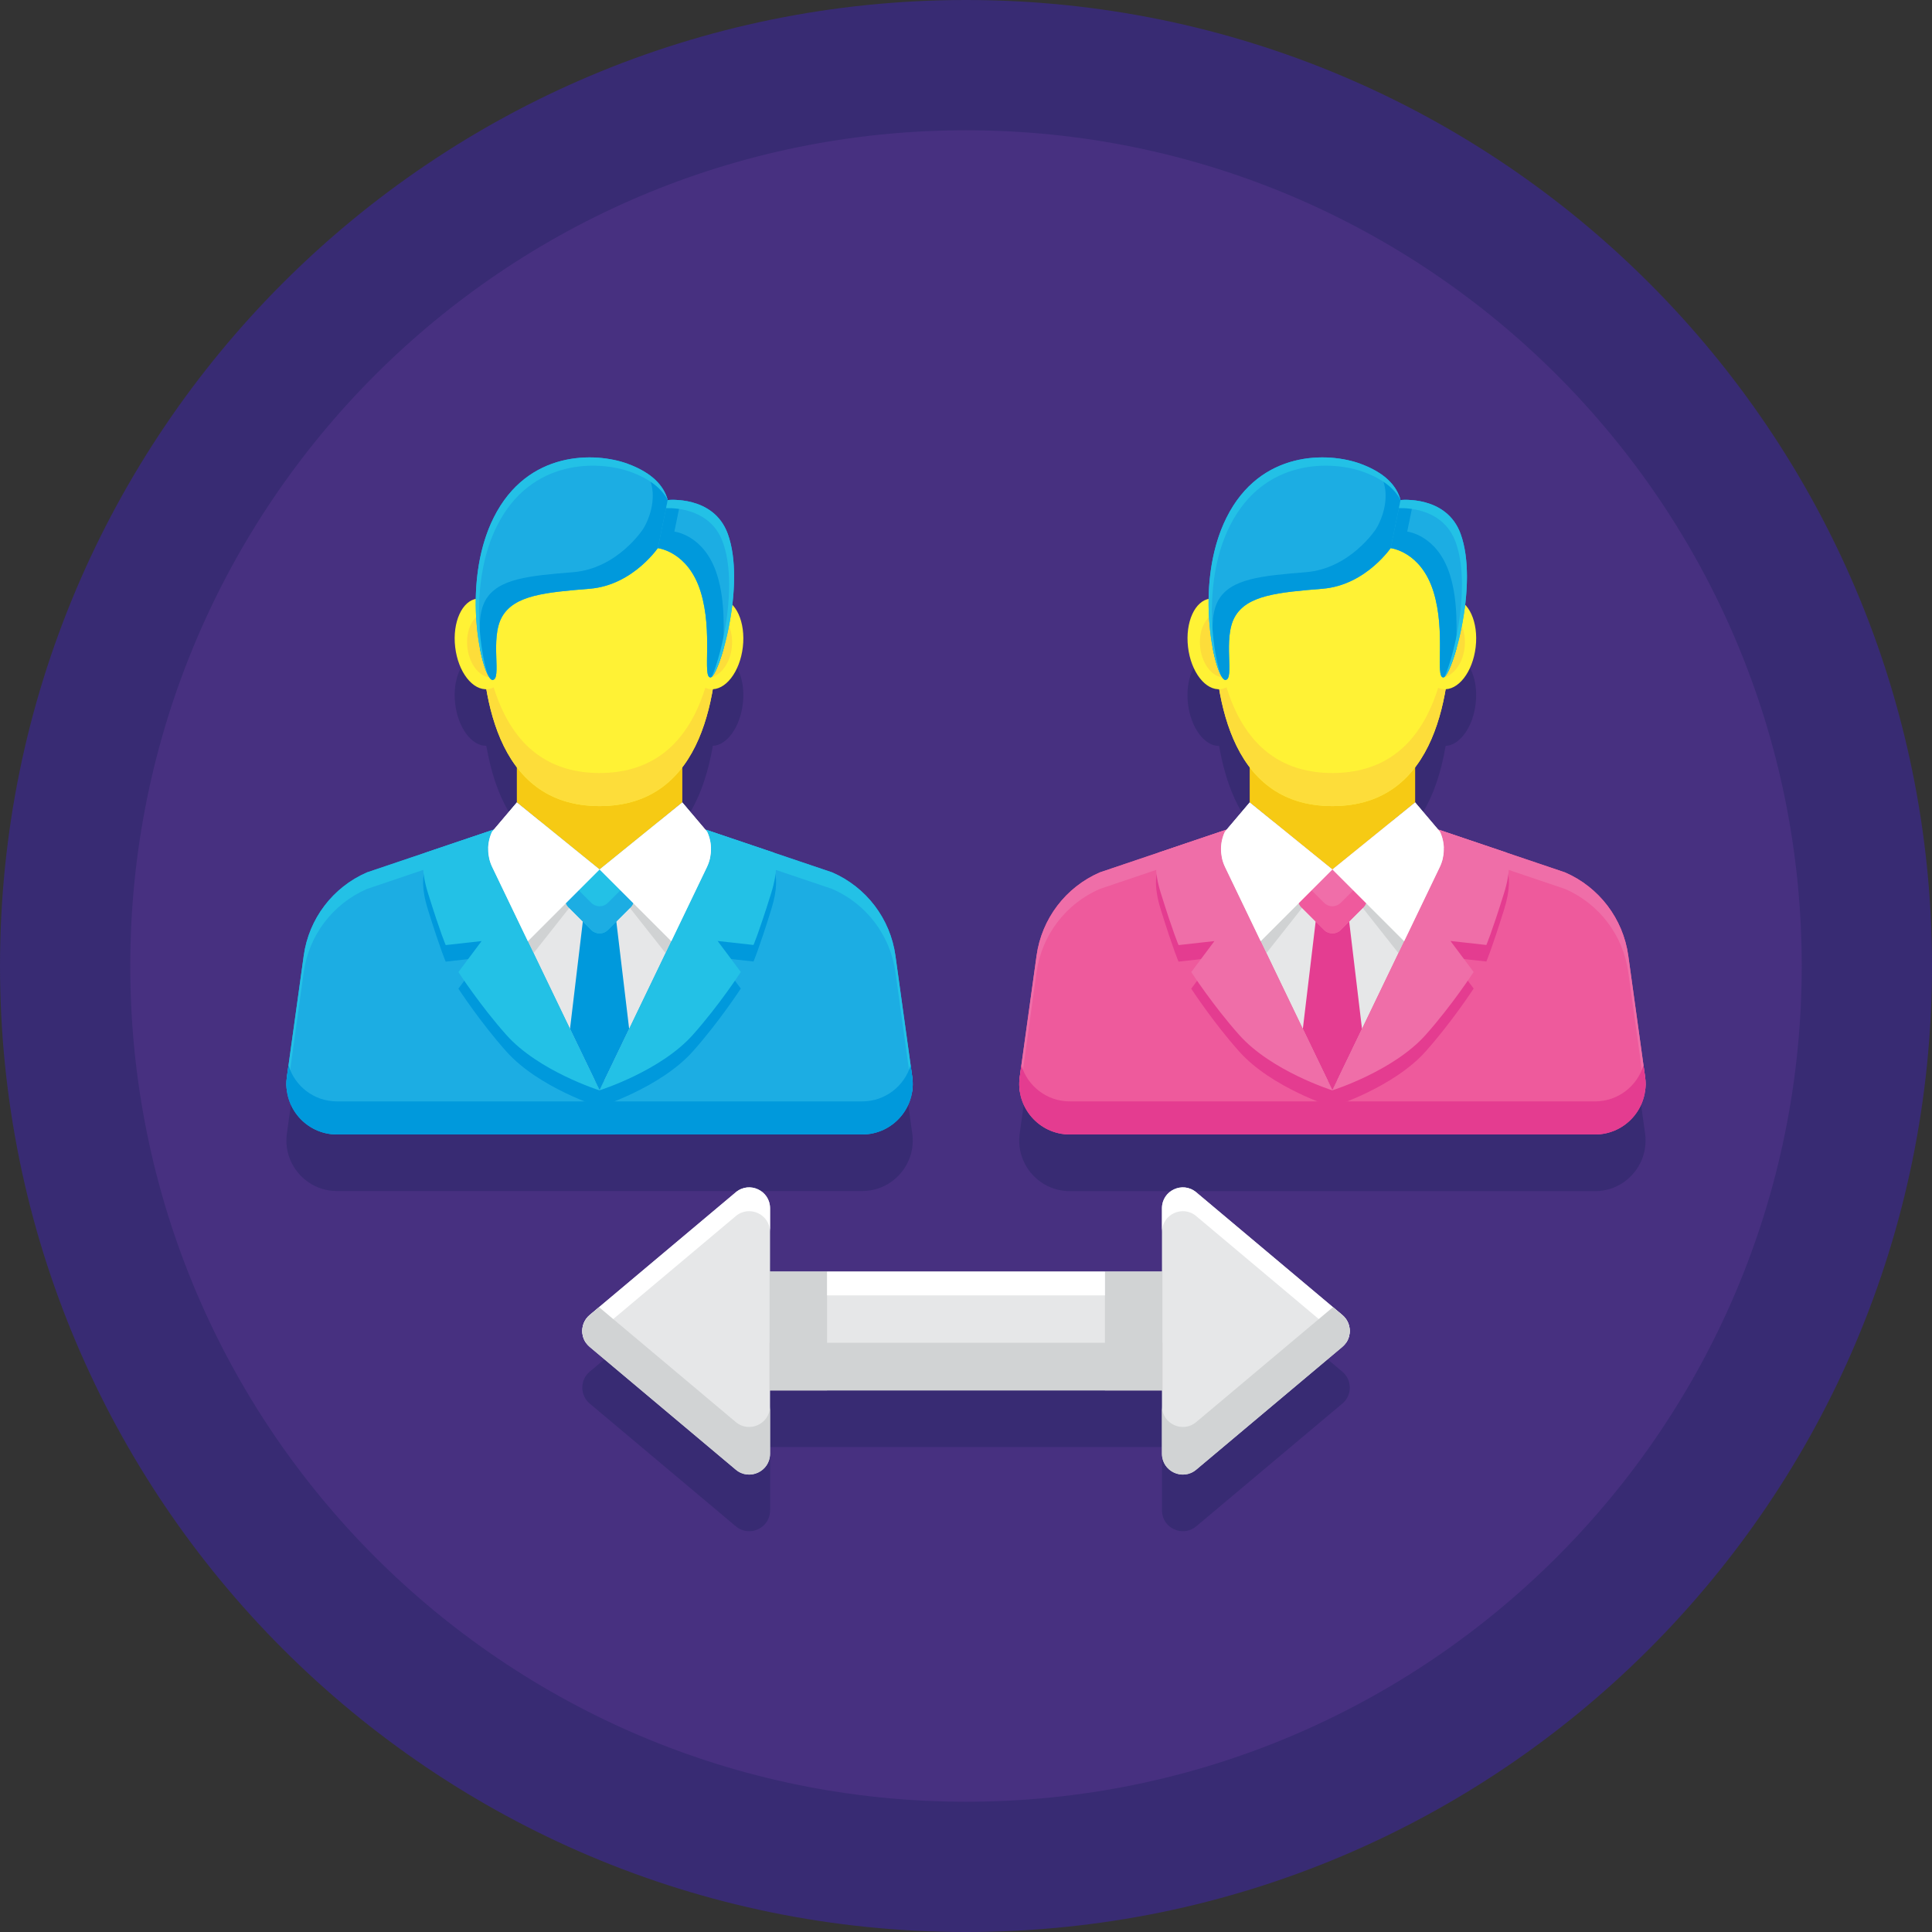<svg height="477.6pt" viewBox="0 0 477.6 477.6" width="477.6pt" xmlns="http://www.w3.org/2000/svg"><rect x="0" y="0" width="477.6" height="477.6" fill="#333333" stroke="none"/><path d="m477.602 238.801c0 131.887-106.914 238.801-238.801 238.801s-238.801-106.914-238.801-238.801 106.914-238.801 238.801-238.801 238.801 106.914 238.801 238.801zm0 0" fill="#382b73"/><path d="m445.398 238.801c0 114.102-92.496 206.598-206.598 206.598-114.102 0-206.598-92.496-206.598-206.598 0-114.102 92.496-206.598 206.598-206.598 114.102 0 206.598 92.496 206.598 206.598zm0 0" fill="#473080"/><g fill="#382b73"><path d="m224.676 286.762c.684-1.633 1.027-3.438.949-5.309 0-.02 0-.039 0-.055-.004-.062-.008-.129-.012-.195-.004-.062-.008-.125-.012-.184-.004-.059-.008-.113-.012-.168-.008-.074-.016-.148-.023-.223-.004-.031-.008-.062-.012-.094-.012-.102-.023-.207-.035-.309l-.277-1.992-.801-5.777-1.668-12.027-1.418-10.191c-1.121-8.055-5.875-15.078-12.793-19.133-.914-.535-1.867-1.02-2.852-1.449l-14.391-4.859c-.004-.008-.008-.02-.012-.031l-5.566-1.883c-.004-.004-.004-.004-.004-.004l-11.117-3.754.016.039-.301-.102-5.664-6.688-5.891 4.773 5.887-4.773v-8.684c.016-.023.035-.047.051-.066.277-.367.551-.746.812-1.129.176-.254.348-.512.516-.773.168-.262.332-.523.492-.793.16-.27.316-.539.473-.809.074-.137.148-.273.227-.414.676-1.242 1.281-2.535 1.82-3.867.062-.148.121-.297.18-.449 1.375-3.492 2.324-7.246 2.977-11.012 3.492-.152 6.734-4.609 7.414-10.418.512-4.391-.574-8.367-2.594-10.461l.004-.039c.012-.082.02-.16.027-.238.008-.055.012-.109.02-.168.008-.062.016-.129.023-.195.004-.051.008-.098.016-.152.008-.07.016-.141.02-.211.004-.043.012-.094.016-.137.008-.082.016-.16.023-.238l.012-.125c.008-.082.016-.164.023-.246.004-.035.008-.074.008-.109.008-.086.016-.172.023-.258l.012-.109c.008-.09.012-.176.02-.266.004-.031.004-.062.008-.094.008-.082.012-.16.02-.242.004-.047.004-.09.008-.133.008-.074.012-.145.02-.219.004-.047.004-.094.008-.145.031-.48.059-.965.078-1.445.004-.035.004-.074.004-.109.004-.086.008-.172.012-.262 0-.035 0-.066.004-.102 0-.082.004-.168.008-.25 0-.047 0-.094.004-.137 0-.078.004-.156.004-.234 0-.039.004-.082.004-.121 0-.082 0-.164.004-.246 0-.035 0-.066 0-.102.004-.086.004-.172.004-.258 0-.043 0-.082 0-.125 0-.082 0-.16 0-.238 0-.035 0-.07 0-.105 0-.086 0-.172-.004-.258v-.117c0-.078-.004-.152-.004-.227 0-.047 0-.098 0-.141-.004-.074-.004-.145-.004-.219-.004-.043-.004-.094-.004-.137-.004-.074-.004-.148-.008-.223 0-.047-.004-.09-.004-.133 0-.074-.004-.145-.008-.219 0-.047-.004-.094-.004-.141-.004-.074-.008-.152-.012-.23-.004-.039-.004-.078-.008-.113-.004-.078-.008-.152-.012-.227 0-.047-.004-.094-.008-.137-.004-.082-.008-.16-.016-.242 0-.031-.004-.062-.004-.094-.008-.094-.012-.18-.02-.27-.004-.031-.004-.059-.008-.086-.008-.094-.016-.188-.023-.281 0-.023-.004-.043-.004-.066-.008-.098-.02-.195-.027-.297 0-.02-.004-.035-.004-.055-.012-.117-.02-.23-.031-.344-.004-.023-.008-.043-.012-.066-.008-.09-.02-.18-.027-.27-.008-.047-.012-.094-.016-.141-.008-.07-.016-.141-.023-.207-.004-.039-.012-.074-.016-.109-.012-.078-.02-.156-.031-.23-.004-.047-.012-.094-.02-.137-.008-.066-.016-.129-.023-.191-.012-.051-.02-.105-.027-.152-.008-.062-.016-.125-.027-.188-.008-.047-.012-.094-.02-.137-.012-.062-.023-.129-.035-.191-.008-.051-.016-.098-.023-.148-.012-.062-.023-.125-.031-.184-.012-.051-.02-.098-.027-.145-.012-.059-.023-.117-.031-.172-.012-.055-.02-.109-.035-.16-.012-.059-.02-.113-.031-.164-.012-.055-.023-.109-.035-.164-.008-.051-.023-.102-.031-.152-.012-.055-.023-.109-.039-.168-.012-.047-.02-.098-.035-.145-.012-.059-.023-.117-.039-.176-.012-.047-.023-.098-.035-.148-.012-.051-.027-.102-.039-.152-.012-.059-.027-.117-.043-.176-.012-.043-.023-.094-.035-.137-.016-.055-.027-.105-.043-.16-.016-.051-.027-.102-.043-.152-.012-.051-.027-.102-.043-.152-.016-.051-.027-.102-.043-.152-.016-.055-.031-.109-.051-.164-.012-.043-.027-.09-.039-.133-.02-.062-.043-.125-.062-.184-.012-.039-.023-.078-.035-.117-.016-.055-.039-.113-.055-.172-.016-.039-.031-.086-.043-.129-.023-.059-.043-.113-.062-.172-.012-.039-.027-.074-.043-.117-.434-1.199-.996-2.23-1.637-3.117-.043-.055-.082-.109-.125-.164-.328-.434-.676-.832-1.039-1.195-.047-.047-.09-.09-.137-.133-.324-.312-.656-.598-1-.863-.148-.113-.297-.223-.445-.324-.133-.094-.266-.184-.402-.27-.07-.043-.137-.086-.207-.129-.102-.062-.203-.125-.305-.18-.105-.059-.207-.121-.312-.172-.051-.031-.102-.059-.156-.082-.102-.055-.207-.109-.312-.16-.051-.027-.102-.051-.152-.074-.23-.109-.465-.211-.695-.305-.062-.027-.125-.051-.188-.078-.09-.035-.184-.07-.273-.105-.242-.09-.484-.172-.727-.246-.051-.016-.102-.031-.156-.051-.156-.047-.309-.09-.461-.133-.094-.023-.188-.047-.277-.07-.16-.043-.324-.078-.484-.117-.047-.012-.098-.023-.148-.031-.059-.012-.117-.023-.172-.035-.09-.02-.18-.039-.27-.055-.098-.016-.191-.035-.285-.051-.098-.016-.191-.031-.285-.047-.328-.051-.645-.09-.949-.121-.059-.008-.113-.012-.172-.02-.008 0-.016 0-.023 0-.051-.004-.098-.012-.148-.016-.008 0-.012 0-.016 0-.051-.004-.098-.008-.145-.012-.285-.023-.555-.039-.805-.047-.047-.004-.094-.004-.141-.004-.008 0-.016 0-.023 0-.016 0-.031 0-.047 0-.066-.004-.137-.004-.199-.004-.031 0-.062 0-.098-.004-.055 0-.113 0-.168 0h-.016c-.062 0-.117 0-.176.004-.051 0-.098 0-.145 0-.012 0-.027 0-.039 0-.133.004-.254.008-.359.012-.004 0-.008 0-.008 0-.168.012-.297.02-.383.027-.02 0-.039 0-.055.004-.055.004-.082.008-.082.008-.32-1.164-.852-2.297-1.633-3.371-.008-.004-.012-.012-.016-.02-.035-.043-.07-.094-.105-.137 0-.004-.004-.008-.004-.012-.109-.141-.223-.285-.344-.426-.004-.008-.012-.016-.02-.023-.035-.043-.07-.082-.105-.125-.012-.016-.027-.031-.039-.043-.035-.043-.07-.082-.105-.121 0-.004-.004-.008-.008-.008-.074-.082-.152-.164-.227-.246-.016-.016-.027-.031-.043-.043-.035-.035-.07-.074-.105-.109-.02-.02-.035-.035-.055-.055-.035-.031-.066-.066-.102-.102-.023-.02-.043-.043-.066-.062-.066-.066-.137-.133-.211-.199-.012-.016-.027-.031-.043-.043-.031-.027-.062-.059-.094-.086-.027-.023-.059-.051-.086-.078-.031-.027-.066-.059-.098-.086-.031-.023-.062-.051-.09-.078-.031-.023-.062-.051-.09-.078-.043-.031-.078-.066-.121-.098-.047-.039-.102-.082-.152-.125-.035-.027-.066-.051-.102-.078-.031-.027-.066-.055-.102-.082-.035-.027-.07-.051-.102-.078-.035-.027-.07-.055-.105-.078-.035-.027-.066-.051-.102-.078-.035-.023-.07-.055-.109-.078-.062-.047-.125-.094-.191-.137-.035-.023-.07-.051-.102-.074-.039-.027-.078-.051-.117-.078-.035-.023-.074-.047-.109-.074-.043-.027-.082-.055-.125-.082-.031-.023-.066-.047-.102-.066-.066-.043-.129-.086-.195-.125-.023-.016-.047-.027-.07-.043-.066-.039-.133-.078-.195-.121-.031-.016-.062-.035-.094-.051-.055-.035-.109-.066-.164-.102-.031-.016-.062-.035-.094-.051-.055-.031-.113-.062-.172-.094-.027-.016-.055-.035-.086-.051-.086-.047-.168-.094-.254-.141-.023-.012-.047-.023-.07-.035-.066-.035-.129-.07-.199-.105-.031-.016-.066-.035-.098-.051-.059-.031-.121-.062-.184-.09-.031-.016-.062-.031-.094-.051-.184-.09-.375-.18-.566-.27-.031-.016-.059-.027-.09-.039-.07-.035-.141-.066-.215-.098-.027-.016-.059-.027-.09-.039-.082-.035-.164-.074-.246-.109-.02-.008-.039-.016-.059-.027-.102-.043-.207-.086-.312-.129-.023-.008-.043-.016-.066-.023-.078-.035-.16-.066-.238-.098-.043-.016-.086-.035-.129-.051-.062-.023-.129-.051-.199-.074-.039-.016-.082-.031-.121-.051-.109-.039-.215-.078-.32-.117-7.805-2.852-24.664-3.473-33.066 13.332-.062.125-.125.246-.184.371-.02.039-.039.082-.059.121-.039.086-.082.176-.121.262-.02.035-.039.074-.055.113-.043.09-.086.184-.129.273-.016.039-.031.074-.047.109-.043.09-.082.184-.125.273-.016.039-.031.078-.047.117-.039.086-.074.172-.113.258-.02.043-.039.09-.059.137-.047.109-.094.223-.137.332-.008.016-.012.027-.016.039-.055.129-.105.258-.156.387-.012.031-.023.059-.035.09-.039.102-.078.203-.117.301-.016.043-.031.086-.047.129-.035.082-.062.164-.094.246-.02.051-.043.109-.062.164-.027.078-.055.156-.086.23-.016.055-.035.105-.055.156-.027.074-.055.152-.082.23-.02.055-.039.109-.059.164-.039.117-.078.234-.117.348 0 .008-.004.016-.008.023-.043.133-.086.262-.129.391-.016.051-.031.102-.047.152-.027.082-.051.168-.078.25-.012.043-.027.09-.043.137-.027.09-.055.18-.082.27-.016.043-.027.09-.039.133-.023.082-.051.168-.074.254-.012.055-.027.105-.047.16-.02.078-.043.156-.062.234-.02.055-.035.113-.047.164-.02.078-.043.156-.062.234-.016.055-.031.109-.043.164-.07.262-.137.523-.203.785-.012.051-.023.102-.035.148-.02.082-.039.168-.059.25-.012.051-.023.098-.035.148-.02.09-.039.176-.059.262-.012.051-.023.098-.031.148-.02.09-.043.18-.062.27-.008.043-.016.082-.023.125-.027.109-.047.219-.07.328-.004.023-.008.051-.016.074-.055.27-.109.539-.156.809-.008.047-.016.09-.023.133-.02.094-.035.184-.051.273-.008.047-.016.09-.023.137-.02.094-.035.184-.051.277-.008.043-.012.086-.02.133-.016.086-.031.172-.043.258-.008.051-.02.105-.027.164-.016.098-.031.199-.047.297-.004.031-.008.055-.012.082-.02.133-.039.266-.055.398-.004.012-.004.027-.008.039-.02.129-.035.258-.055.387-.004.027-.008.055-.008.078-.016.105-.031.215-.043.32-.008.043-.012.086-.016.125-.012.09-.023.184-.035.277-.004.043-.008.09-.016.137-.012.094-.023.191-.035.289-.004.035-.008.074-.012.109-.012.105-.02.211-.035.316 0 .027-.004.059-.008.086-.027.273-.051.543-.078.816 0 .023-.004.047-.004.07-.012.109-.02.219-.027.328-.004.039-.008.078-.012.121-.008.094-.012.191-.02.285l-.008.113c-.008.098-.016.191-.023.285 0 .043-.004.082-.008.129-.004.098-.012.195-.016.293-.004.035-.004.066-.008.098-.004.109-.012.219-.016.324-.004.031-.004.055-.004.082-.016.266-.027.531-.035.793-.004.031-.004.062-.004.094-.004.094-.008.191-.012.285 0 .051 0 .102-.004.148 0 .082-.004.164-.004.246 0 .043-.004.086-.004.129 0 .102-.004.203-.004.305 0 .023 0 .043-.004.062-3.527.746-5.785 5.953-5.086 11.918.695 5.961 4.094 10.5 7.695 10.418.258 1.477.559 2.949.914 4.406.016.078.039.156.059.234.332 1.348.711 2.68 1.145 3.984.074.23.152.461.234.691.078.227.16.449.242.672.035.098.07.195.109.289.258.699.535 1.387.828 2.062.125.293.254.582.387.871.266.574.547 1.141.84 1.699.367.695.754 1.375 1.164 2.039.328.527.672 1.047 1.031 1.551.195.273.395.543.598.809v2.551l.004 6.137 5.887 4.77-5.887-4.77-5.668 6.684-.273.094-5.207 1.758-25.891 8.746c-1.023.445-2.012.949-2.957 1.508-6.859 4.062-11.574 11.059-12.688 19.074l-3.082 22.199-.684 4.906-.398 2.883c-.016.102-.027.203-.039.301-.004.035-.008.07-.012.105-.008.074-.016.145-.023.219-.004.062-.012.129-.016.195-.004.051-.008.098-.012.148-.004.07-.008.145-.012.215v.027c-.082 1.879.262 3.688.953 5.324 1.871 4.473 6.285 7.691 11.539 7.691h129.828c5.25 0 9.664-3.219 11.539-7.691zm0 0"/><path d="m406.789 281.438c0-.008 0-.016-.004-.027 0-.07-.004-.145-.012-.215 0-.051-.004-.098-.008-.148-.004-.066-.012-.133-.02-.195-.004-.074-.012-.145-.02-.219-.004-.035-.008-.07-.012-.105-.012-.098-.023-.203-.035-.301l-.297-2.117-.781-5.652-1.672-12.023-1.414-10.191c-1.117-8.016-5.828-15.012-12.691-19.074-.945-.559-1.934-1.066-2.957-1.512l-14.387-4.855c-.004-.012-.008-.023-.012-.031l-5.566-1.883c-.004-.004-.004-.004-.004-.004l-11.117-3.754.016.035-.301-.102-5.668-6.684-5.887 4.77 5.887-4.77v-8.688c.02-.02.035-.043.051-.066 1.402-1.84 2.582-3.871 3.582-6.031.266-.574.52-1.16.762-1.754.059-.148.121-.297.176-.445.355-.898.676-1.805.977-2.734.051-.152.098-.305.148-.461.531-1.703.977-3.449 1.352-5.207.184-.867.352-1.738.5-2.609 3.496-.156 6.734-4.613 7.414-10.418.516-4.391-.574-8.371-2.59-10.461.004-.031.004-.059.008-.09.008-.062.016-.129.023-.195.004-.043.008-.09.016-.141.008-.074.016-.148.027-.227.004-.047.008-.094.016-.141.008-.066.012-.133.02-.195.004-.062.012-.125.016-.188.008-.051.012-.102.02-.152.008-.07.012-.141.02-.211.004-.051.008-.098.012-.145.008-.07.016-.137.02-.207.008-.062.012-.121.016-.18.004-.055.012-.109.016-.16.008-.086.016-.172.023-.262 0-.031.004-.059.008-.09.004-.082.012-.164.016-.246.004-.043.008-.086.012-.129.004-.074.008-.148.016-.219.004-.047.008-.098.012-.145.004-.078.008-.156.012-.234.004-.043.008-.086.008-.129.016-.227.027-.453.039-.68 0-.047.004-.098.004-.145.012-.211.02-.422.027-.629.004-.031.004-.066.004-.098.004-.086.008-.168.008-.25.004-.062.004-.125.004-.184.004-.055.004-.113.004-.164.004-.059.004-.117.004-.172.004-.07.004-.141.004-.211 0-.047.004-.094.004-.141 0-.066 0-.137 0-.203 0-.055 0-.109 0-.164 0-.07 0-.141 0-.211 0-.047 0-.094 0-.141 0-.07 0-.141 0-.215 0-.047 0-.098 0-.148 0-.07-.004-.141-.004-.211 0-.047 0-.094 0-.141-.004-.07-.004-.141-.004-.207-.004-.055-.004-.113-.004-.172-.004-.055-.004-.109-.004-.164-.004-.062-.004-.129-.008-.195 0-.047-.004-.102-.004-.152-.004-.066-.008-.133-.008-.203-.004-.051-.008-.102-.008-.156-.004-.062-.008-.125-.012-.188 0-.059-.004-.117-.008-.172-.004-.059-.008-.117-.012-.172-.004-.066-.008-.133-.012-.203-.004-.047-.004-.098-.008-.148-.004-.059-.008-.117-.012-.176s-.008-.121-.016-.18c-.004-.047-.008-.09-.008-.133-.008-.07-.016-.141-.02-.211-.004-.07-.012-.145-.02-.215-.004-.039-.008-.082-.008-.121-.012-.117-.023-.23-.035-.348 0-.008 0-.016 0-.027-.016-.105-.027-.211-.039-.32-.004-.027-.004-.055-.008-.086-.012-.078-.02-.16-.027-.238-.008-.066-.02-.133-.027-.199-.008-.047-.012-.094-.02-.137-.008-.059-.016-.117-.023-.176-.008-.055-.016-.109-.023-.164-.008-.051-.016-.105-.023-.152-.012-.062-.02-.125-.027-.188-.008-.047-.016-.09-.023-.137-.008-.062-.02-.129-.031-.191-.008-.051-.016-.098-.027-.148-.008-.062-.02-.125-.031-.184-.008-.051-.02-.098-.027-.145-.008-.059-.02-.113-.031-.168-.012-.062-.023-.121-.035-.18-.012-.047-.02-.09-.027-.137-.012-.062-.023-.121-.039-.184-.008-.047-.02-.094-.031-.145-.012-.055-.023-.113-.039-.168-.008-.047-.02-.098-.035-.148-.012-.055-.023-.113-.039-.172-.012-.047-.023-.098-.035-.148-.012-.051-.027-.105-.039-.152-.012-.059-.027-.117-.043-.176-.012-.047-.023-.094-.035-.141-.016-.051-.027-.102-.043-.156-.016-.055-.027-.102-.043-.156-.012-.047-.027-.102-.043-.152-.016-.047-.027-.102-.043-.148-.016-.055-.031-.109-.051-.164-.012-.047-.027-.09-.039-.137-.02-.062-.043-.121-.062-.184-.012-.039-.023-.074-.035-.113-.016-.059-.039-.113-.059-.172-.012-.043-.027-.086-.043-.129-.02-.059-.039-.117-.059-.172-.016-.043-.027-.078-.043-.117-.109-.301-.227-.59-.352-.871-.062-.141-.125-.273-.191-.41-.164-.34-.336-.66-.52-.965-.113-.184-.227-.363-.344-.535-.074-.113-.156-.227-.234-.34-.043-.055-.082-.109-.125-.164-.121-.16-.246-.32-.375-.473-.043-.047-.086-.102-.129-.148-.09-.102-.176-.199-.266-.293-.668-.715-1.395-1.309-2.152-1.805-.102-.066-.203-.129-.305-.195-.102-.062-.203-.125-.309-.18-.102-.062-.207-.121-.309-.172-.414-.227-.836-.422-1.254-.594-.102-.047-.211-.086-.312-.129-.051-.02-.105-.039-.156-.059-.262-.098-.523-.188-.781-.27-.211-.066-.414-.125-.617-.184-.105-.027-.207-.055-.309-.078-.254-.066-.504-.121-.75-.172-.098-.02-.195-.039-.293-.059-.598-.109-1.168-.188-1.691-.238-.008 0-.02 0-.027 0-.047-.004-.094-.012-.145-.016-.008 0-.012 0-.02 0-.051-.004-.094-.008-.141-.012-.285-.02-.559-.035-.809-.043-.047-.004-.094-.008-.137-.008-.008 0-.016 0-.023 0-.016 0-.031 0-.047 0-.07 0-.137-.004-.203-.004-.09 0-.18 0-.266 0h-.008c-.062 0-.121 0-.18 0-.051 0-.098 0-.145.004-.016 0-.027 0-.039 0-.137.004-.254.008-.359.012-.004 0-.008 0-.008 0-.176.008-.309.02-.395.023-.02.004-.031.004-.043.004-.055.004-.082.008-.082.008-.262-.945-.66-1.871-1.223-2.762 0 0-.004-.004-.004-.004-.125-.203-.262-.398-.402-.598-.008-.008-.016-.02-.023-.031-.031-.039-.062-.086-.094-.125-.008-.012-.016-.02-.023-.035-.109-.137-.223-.281-.336-.418-.004-.004-.008-.008-.012-.012-.035-.043-.074-.086-.113-.129l-.027-.039c-.035-.039-.074-.082-.113-.125-.078-.086-.16-.176-.242-.262-.012-.016-.023-.027-.035-.039-.035-.035-.07-.074-.105-.109-.02-.016-.035-.035-.055-.055-.031-.031-.062-.066-.098-.098-.023-.023-.047-.047-.074-.07-.113-.109-.23-.219-.352-.328-.023-.023-.051-.047-.078-.07-.031-.031-.066-.059-.102-.09-.027-.023-.055-.047-.082-.07-.031-.031-.066-.059-.102-.086-.031-.023-.059-.047-.086-.074-.066-.051-.129-.105-.195-.156-.027-.023-.055-.047-.086-.07-.035-.027-.07-.055-.105-.082-.031-.027-.062-.047-.094-.07-.035-.031-.074-.059-.113-.09-.031-.023-.062-.047-.09-.066-.039-.027-.078-.059-.117-.082-.062-.047-.125-.094-.191-.137-.035-.023-.07-.051-.105-.074-.039-.027-.078-.051-.117-.078-.035-.023-.074-.047-.109-.074-.039-.027-.082-.055-.125-.082-.031-.023-.066-.047-.102-.066-.055-.039-.109-.07-.168-.105-.043-.027-.086-.055-.125-.078-.055-.035-.109-.066-.164-.102-.035-.02-.07-.043-.105-.062-.051-.031-.098-.059-.148-.086-.035-.02-.07-.043-.105-.059-.051-.031-.105-.062-.16-.094-.031-.016-.062-.035-.094-.051-.082-.047-.164-.09-.25-.137-.027-.016-.055-.031-.086-.047-.059-.031-.117-.062-.176-.09-.035-.02-.074-.039-.109-.059-.059-.027-.117-.059-.176-.086-.035-.016-.066-.031-.098-.047-.09-.047-.18-.09-.273-.133-.008-.004-.012-.008-.02-.012-.09-.043-.18-.082-.27-.125-.035-.016-.066-.031-.102-.047-.066-.031-.133-.062-.199-.09-.031-.016-.066-.031-.102-.047-.074-.031-.152-.066-.23-.098-.023-.008-.047-.02-.074-.031-.102-.043-.203-.086-.305-.129-.031-.012-.059-.023-.086-.035-.074-.031-.148-.059-.219-.086-.047-.02-.094-.039-.141-.055-.059-.023-.121-.051-.18-.07-.047-.02-.094-.035-.137-.051-.098-.039-.191-.074-.285-.109-.012-.004-.02-.008-.031-.012-1.16-.422-2.516-.793-4.016-1.07-.078-.016-.16-.027-.238-.043-.48-.082-.973-.156-1.477-.219-.086-.008-.168-.02-.254-.027-.508-.059-1.027-.105-1.559-.137-.086-.008-.176-.012-.266-.016-.441-.023-.895-.039-1.352-.039-.273-.004-.551 0-.828.004-.184.004-.371.012-.559.02-.277.008-.562.023-.844.043-.188.012-.379.031-.57.047-.664.059-1.336.141-2.012.25-.289.047-.582.098-.871.156-1.266.25-2.539.59-3.801 1.043-.195.07-.391.141-.586.219-5.238 2.027-10.289 6.016-13.836 13.102-.062.125-.121.246-.18.371-.02.039-.039.082-.059.121-.043.086-.086.176-.125.262-.02.039-.035.074-.055.113-.043.094-.082.184-.125.273-.016.039-.035.074-.051.109-.043.09-.082.184-.121.273-.016.039-.035.078-.051.117-.039.09-.078.184-.121.277-.016.035-.031.07-.043.109-.051.117-.102.234-.148.355-.004.008-.008.02-.012.027-.055.129-.105.258-.156.387-.012.031-.023.059-.035.09-.039.098-.078.199-.117.301-.016.043-.031.082-.047.125-.035.082-.062.164-.094.246-.02.055-.043.109-.062.168-.031.078-.059.16-.086.242-.016.043-.035.086-.051.129-.031.094-.066.188-.098.281-.012.039-.027.078-.043.117-.039.125-.082.246-.125.375l-.004.012c-.043.133-.086.266-.133.402-.008.027-.016.051-.023.074-.031.109-.066.219-.102.324-.008.039-.02.07-.031.105-.031.098-.059.195-.09.293-.012.043-.023.086-.039.133-.023.082-.051.168-.074.254-.016.051-.027.105-.047.16-.023.082-.047.168-.066.25-.016.047-.027.09-.039.137-.031.105-.059.211-.086.316-.008.027-.016.055-.023.082-.07.266-.137.531-.203.801-.012.039-.02.082-.031.125-.023.094-.047.191-.07.289-.008.039-.016.082-.027.121-.02.09-.043.18-.062.273-.012.047-.023.098-.031.145-.023.09-.043.18-.062.273-.008.043-.016.082-.023.125-.031.125-.055.254-.082.383v.004c-.059.281-.113.559-.164.84-.004.02-.008.043-.012.066-.02.109-.039.215-.059.324-.008.047-.016.086-.023.133-.02.094-.035.184-.051.277-.008.043-.012.086-.02.129-.016.098-.035.195-.051.289-.004.039-.012.074-.016.113-.02.117-.035.23-.055.348-.004.016-.008.035-.008.055-.043.277-.082.551-.117.824-.004.027-.008.055-.012.078-.012.109-.027.215-.043.32-.004.043-.008.086-.016.129-.012.094-.023.188-.031.281-.004.035-.012.074-.016.113-.012.105-.023.207-.035.309-.004.035-.008.07-.012.102-.012.113-.023.223-.039.336 0 .023-.004.043-.008.066-.027.273-.051.547-.078.82 0 .023-.004.047-.004.07-.012.109-.02.219-.027.332-.004.031-.008.066-.008.098-.008.102-.016.207-.023.309-.004.035-.008.07-.012.105-.008.102-.012.203-.02.309-.004.031-.004.066-.008.098-.004.102-.012.203-.016.301-.004.035-.004.07-.008.102-.02.402-.043.801-.055 1.199-.004.031-.004.062-.004.09-.004.098-.004.199-.008.297-.004.039-.004.078-.004.113-.004.102-.004.199-.008.301v.09c-.004.105-.004.207-.008.312v.062c-3.531.746-5.789 5.953-5.09 11.918.699 5.961 4.098 10.5 7.699 10.418.148.875.316 1.742.5 2.609.375 1.762.82 3.504 1.352 5.207.051.152.098.309.148.465.297.926.625 1.836.977 2.73.059.148.117.297.176.445.242.594.496 1.18.762 1.754 1 2.16 2.18 4.191 3.582 6.031.016.023.031.043.051.066v8.684l5.891 4.773-5.891-4.773-5.664 6.688-.273.094-5.141 1.734-25.961 8.77c-.988.426-1.938.914-2.852 1.449-6.918 4.055-11.672 11.078-12.793 19.133l-3.242 23.371-.52 3.73-.398 2.883c-.016.105-.027.207-.039.309-.004.031-.008.062-.012.094-.008.074-.012.148-.02.223-.004.055-.012.109-.016.168-.004.062-.012.121-.012.184-.004.066-.008.129-.012.195v.055c-.078 1.875.266 3.676.953 5.309 1.871 4.477 6.285 7.691 11.539 7.691h129.828c5.254 0 9.668-3.215 11.543-7.691.68-1.652 1.023-3.461.945-5.34zm0 0"/><path d="m333.656 342.754c-.02-.348-.07-.695-.16-1.031-.012-.035-.02-.074-.031-.113-.031-.113-.066-.227-.105-.336-.008-.012-.012-.027-.016-.043-.023-.055-.043-.117-.066-.172-.012-.023-.02-.047-.031-.066-.02-.055-.043-.105-.066-.16-.016-.027-.027-.055-.043-.078-.023-.051-.043-.098-.07-.145-.02-.035-.039-.066-.055-.098-.039-.07-.078-.137-.121-.203-.027-.043-.055-.09-.082-.133-.02-.031-.043-.059-.066-.09-.027-.043-.059-.086-.09-.129-.023-.027-.047-.059-.066-.09-.035-.043-.066-.082-.102-.125-.012-.012-.02-.027-.031-.039-.012-.016-.027-.027-.039-.043-.035-.039-.07-.082-.109-.121-.023-.027-.047-.055-.074-.078-.039-.043-.086-.086-.125-.125-.023-.023-.047-.047-.07-.066-.07-.066-.137-.129-.207-.184l-2.309-1.941-33.805-28.402c-.262-.219-.535-.406-.816-.562-.109-.066-.223-.125-.34-.176-.398-.188-.812-.316-1.227-.395-.117-.02-.238-.039-.355-.051-.477-.051-.953-.035-1.418.043-.113.02-.23.043-.344.07-.285.07-.566.164-.836.277-.105.043-.215.094-.316.148-.051.023-.105.051-.156.082-.152.082-.305.176-.449.273-.242.168-.469.352-.68.559-.082.082-.164.168-.246.258-.078.086-.156.176-.227.27-.656.844-1.062 1.922-1.062 3.152v15.652h-96.883v-15.652c0-1.234-.406-2.309-1.062-3.152-.074-.094-.148-.184-.23-.27-.078-.09-.16-.176-.246-.258-.211-.203-.438-.391-.68-.559-.145-.098-.293-.191-.445-.273-.41-.227-.852-.398-1.309-.508-.113-.027-.23-.051-.348-.07-.465-.078-.938-.094-1.414-.043-.117.012-.238.031-.355.051-.418.078-.828.207-1.23.395-.113.051-.227.113-.34.176-.277.156-.551.344-.812.562l-33.805 28.402-2.309 1.941c-.07.059-.141.121-.207.184-.023.02-.047.043-.07.066-.043.039-.086.082-.125.125-.027.023-.051.051-.074.078-.039.039-.074.082-.109.121-.012.016-.027.027-.039.043-.012.012-.023.027-.035.039-.035.043-.066.082-.098.125-.023.031-.047.062-.066.09-.035.043-.062.086-.094.129-.02.031-.043.059-.062.09-.031.043-.059.09-.086.133-.043.066-.078.133-.117.203-.02.031-.039.062-.055.098-.023.047-.051.094-.074.145-.012.023-.023.051-.039.078-.023.051-.047.105-.07.16-.008.023-.016.043-.027.066-.023.059-.047.117-.066.172-.004.016-.012.027-.016.043-.039.109-.078.223-.109.336-.008.039-.02.078-.027.113-.41 1.582-.062 3.32 1.043 4.629.188.219.398.426.625.621l36.113 30.34c.262.219.535.41.816.566.109.062.227.125.34.176.398.188.812.316 1.227.395.117.02.238.039.355.051.477.051.953.035 1.418-.043.113-.02.23-.047.344-.074.172-.039.34-.09.508-.148.109-.039.219-.078.328-.125.105-.047.215-.098.316-.148.086-.047.172-.09.254-.141.117-.066.238-.141.352-.219.242-.164.469-.352.68-.559.082-.082.164-.164.246-.254.078-.086.156-.176.227-.27.059-.078.113-.152.168-.23.039-.055.07-.105.105-.16.324-.512.566-1.094.691-1.734.004-.023.008-.047.012-.074.055-.305.086-.625.086-.953v-15.652h96.883v15.652c0 .328.031.648.082.953.004.027.012.047.016.074.125.641.363 1.223.691 1.734.031.055.066.105.102.16.055.078.109.156.168.23.074.094.148.184.23.27.078.09.16.172.246.254.211.207.438.395.68.559.113.078.23.152.352.219.082.051.164.094.25.141.105.051.211.102.32.148.105.043.219.086.328.125.164.059.332.109.504.148.113.027.23.055.348.074.465.078.938.094 1.414.043.121-.016.238-.031.355-.051.418-.078.828-.207 1.23-.395.113-.055.227-.113.34-.176.281-.156.551-.344.812-.566l36.113-30.34c.23-.191.441-.402.625-.621.812-.957 1.215-2.141 1.215-3.324 0-.094-.004-.184-.008-.273zm0 0"/></g><path d="m213.133 280.453h-129.828c-7.59 0-13.426-6.707-12.383-14.23l4.164-29.984c1.266-9.121 7.195-16.922 15.645-20.582l14.406-4.863 5.57-1.879c.004-.004.004-.004.004-.004l11.117-3.758 5.941-2h40.902l13.922 4.699 1.367.461 21.75 7.344c8.449 3.66 14.379 11.461 15.645 20.582l1.418 10.191 1.668 12.027 1.078 7.766c1.039 7.523-4.797 14.23-12.387 14.23zm0 0" fill="#1cade3"/><path d="m75.086 240.328c1.266-9.117 7.195-16.922 15.645-20.582l37.039-12.508h40.902l37.035 12.508c8.449 3.66 14.379 11.461 15.645 20.582l4.117 29.652c.199-1.207.227-2.469.047-3.754l-4.164-29.988c-1.266-9.117-7.195-16.922-15.645-20.582l-37.035-12.508h-40.902l-37.039 12.508c-8.449 3.66-14.379 11.461-15.645 20.582l-4.164 29.988c-.18 1.285-.152 2.547.047 3.754zm0 0" fill="#23c1e6"/><path d="m225.117 263.344c-1.527 5.105-6.258 8.926-11.988 8.926h-129.824c-5.727 0-10.457-3.82-11.984-8.926l-.398 2.879c-1.047 7.52 4.793 14.227 12.383 14.227h129.824c7.59 0 13.43-6.707 12.387-14.227zm0 0" fill="#0099dc"/><path d="m174.844 205.66-6.172-7.285-20.453 16.574-20.449-16.57-6.172 7.285c-1.273 2.77-1.246 5.961.074 8.707l19.234 39.977 7.312 15.199 26.547-55.176c1.32-2.75 1.348-5.941.078-8.711zm0 0" fill="#e6e7e8"/><path d="m155.531 254.344-3.5-29.305h-7.625l-3.5 29.305 7.312 15.199zm0 0" fill="#0099dc"/><path d="m127.766 178.953v13.289l.004 6.133 20.449 16.574 20.453-16.574v-19.422zm0 0" fill="#f6ca14"/><path d="m148.219 214.949-16.32 20.672-10.207-21.246c-1.332-2.75-1.363-5.949-.086-8.727l6.164-7.273zm0 0" fill="#d0d2d3"/><path d="m148.219 214.949 16.32 20.672 10.211-21.246c1.328-2.75 1.363-5.949.086-8.727l-6.164-7.273zm0 0" fill="#d0d2d3"/><path d="m155.898 224.266-5.629 5.629c-1.133 1.133-2.969 1.133-4.098 0l-5.633-5.629c-1.133-1.133-1.133-2.969 0-4.102l3.551-3.551c2.281-2.277 5.977-2.277 8.258 0l3.551 3.551c1.133 1.133 1.133 2.969 0 4.102zm0 0" fill="#23c1e6"/><path d="m154.594 218.863-4.324 4.324c-1.133 1.133-2.969 1.133-4.098 0l-4.328-4.324-1.305 1.305c-1.133 1.133-1.133 2.965 0 4.098l5.633 5.633c1.129 1.133 2.965 1.133 4.098 0l5.629-5.633c1.133-1.133 1.133-2.965 0-4.098zm0 0" fill="#1cade3"/><path d="m121.676 218.461c-.98-2.035-1.246-4.316-.805-6.488-.156-.77-.223-1.555-.199-2.336l-9.961 3.363s0 0-.004.004l-5.566 1.883c-.68 1.66-1.004 4.68.66 10.016 3.152 10.086 4.379 12.816 4.379 12.816l8.863-.988-5.727 7.668s5.371 8.258 11.863 15.543c7.973 8.957 23.039 13.699 23.039 13.699l-7.316-15.207zm0 0" fill="#0099dc"/><path d="m148.219 269.543-1.156-2.398h-1.539v5.391h5.391v-5.391h-1.539zm0 0" fill="#0099dc"/><path d="m148.223 269.551s-15.062-4.742-23.039-13.699c-6.492-7.285-11.863-15.547-11.863-15.547l5.727-7.664-8.863.988s-1.227-2.73-4.375-12.816c-1.664-5.336-1.344-8.355-.664-10.016l5.57-1.883c.004-.004.004-.004.004-.004l11.117-3.754-.234.516c-1.273 2.762-1.242 5.957.078 8.703l19.23 39.973zm0 0" fill="#23c1e6"/><path d="m191.309 214.859-5.57-1.883c-.004-.004-.004-.004-.004-.004l-9.969-3.367c.027.777-.039 1.559-.191 2.328.449 2.172.184 4.457-.801 6.5l-19.23 39.973-7.316 15.207s15.066-4.742 23.043-13.703c6.492-7.281 11.859-15.539 11.859-15.539l-5.727-7.668 8.867.988s1.227-2.73 4.375-12.816c1.664-5.34 1.344-8.355.664-10.016zm0 0" fill="#0099dc"/><path d="m148.23 269.523s15.062-4.742 23.039-13.703c6.492-7.281 11.863-15.539 11.863-15.539l-5.727-7.668 8.863.988s1.227-2.73 4.375-12.816c1.664-5.336 1.344-8.355.664-10.016l-5.57-1.883c-.004-.004-.004-.004-.004-.004l-11.117-3.754.234.512c1.273 2.762 1.246 5.961-.078 8.703l-19.23 39.973zm0 0" fill="#23c1e6"/><path d="m177.531 153.184c0 17.32-3.137 46.086-29.312 46.086-26.18 0-29.312-28.766-29.312-46.086 0-17.32 2.727-31.359 29.312-31.359 26.59 0 29.312 14.043 29.312 31.359zm0 0" fill="#fff235"/><path d="m148.219 191.09c-24.195 0-28.707-24.578-29.25-41.977-.043 1.332-.062 2.691-.062 4.07 0 17.32 3.137 46.086 29.316 46.086 26.176 0 29.312-28.766 29.312-46.086 0-1.379-.016-2.738-.062-4.07-.547 17.398-5.059 41.977-29.254 41.977zm0 0" fill="#fddd3a"/><path d="m126.086 158.375c.723 6.176-1.727 11.539-5.469 11.98-3.746.441-7.371-4.215-8.094-10.391-.723-6.18 1.727-11.543 5.469-11.984 3.746-.438 7.371 4.215 8.094 10.395zm0 0" fill="#fff235"/><path d="m170.07 158.375c-.723 6.176 1.727 11.539 5.469 11.98 3.746.438 7.367-4.215 8.094-10.391.723-6.18-1.727-11.543-5.473-11.984-3.746-.438-7.367 4.215-8.09 10.395zm0 0" fill="#fff235"/><path d="m120.344 160.098c-.375-3.203-.305-6.199.121-8.637-.16 0-.32.004-.484.02-2.969.348-4.957 4.207-4.441 8.617.516 4.41 3.344 7.699 6.316 7.352.059-.008.121-.023.184-.035-.773-2.086-1.375-4.594-1.695-7.316zm0 0" fill="#fddd3a"/><path d="m176.094 160.098c.375-3.203.301-6.199-.121-8.637.16 0 .32.004.484.02 2.973.348 4.957 4.207 4.441 8.617-.203 1.762-.793 3.523-1.848 4.965-.441.609-.965 1.16-1.586 1.59-.449.312-1.348.887-1.914.773.051-.375-.008-.766-.168-1.109-.039-.09-.094-.18-.133-.273-.363-.84.152-1.934.328-2.77.219-1.051.391-2.113.516-3.176zm0 0" fill="#fddd3a"/><path d="m163.059 134.883s-6.301 9.75-17.254 10.652c-10.949.898-18.668 1.566-21.715 6.969-3.051 5.402.074 15.574-2.355 15.574s-8.094-23.312.309-40.117c8.402-16.805 25.262-16.184 33.066-13.332 7.801 2.848 10.352 7.352 10.352 12 0 4.652-2.402 8.254-2.402 8.254zm0 0" fill="#1cade3"/><path d="m159.871 116.957c1.062 1.766 1.496 3.66 1.496 5.582 0 4.652-2.398 8.254-2.398 8.254s-6.305 9.75-17.254 10.652c-10.953.898-18.672 1.566-21.719 6.969-1.883 3.332-1.41 8.484-1.348 11.941.906 4.68 2.207 7.727 3.086 7.727 2.43 0-.695-10.176 2.352-15.574 3.047-5.402 10.766-6.07 21.719-6.973 10.953-.898 17.254-10.652 17.254-10.652s2.398-3.598 2.398-8.25c.004-3.531-1.469-6.977-5.586-9.676zm0 0" fill="#0099dc"/><path d="m165.066 123.617s11.355-1.242 14.848 8.363c4.609 12.68-2.234 35.484-4.289 35.484s.684-11.18-2.414-21.18c-3.098-10.004-10.594-10.777-10.594-10.777zm0 0" fill="#1cade3"/><path d="m177.297 142.195c-3.098-10.004-10.59-10.777-10.59-10.777l1.594-7.754c-1.898-.195-3.238-.047-3.238-.047l-2.449 11.891s7.496.773 10.594 10.777c3.098 10 .359 21.18 2.414 21.18.727 0 2.039-2.828 3.242-7.047-.059-3.984.555-11.379-1.566-18.223zm0 0" fill="#0099dc"/><path d="m122.859 130.008c8.402-16.805 25.266-16.188 33.066-13.336 4.871 1.777 7.691 4.199 9.129 6.902-.984-3.512-3.875-6.727-9.945-8.945-7.805-2.852-24.664-3.473-33.066 13.332-7.234 14.473-4.039 33.766-1.461 38.848-2.316-7.027-4.199-23.848 2.277-36.801zm0 0" fill="#23c1e6"/><path d="m179.91 131.98c-3.488-9.609-14.848-8.363-14.848-8.363l-.41 2c2.66-.074 11.105.355 14.031 8.41 3.742 10.293-.062 27.254-2.727 33.277 2.363-2.051 8.336-23.262 3.953-35.324zm0 0" fill="#23c1e6"/><path d="m148.219 214.949-17.73 17.73-8.797-18.305c-1.332-2.75-1.363-5.949-.086-8.727l6.164-7.273zm0 0" fill="#fff"/><path d="m148.219 214.949 17.734 17.734 8.797-18.309c1.328-2.75 1.363-5.949.086-8.727l-6.164-7.273zm0 0" fill="#fff"/><path d="m394.293 280.453h-129.824c-7.594 0-13.43-6.707-12.383-14.23l4.16-29.984c1.27-9.121 7.195-16.922 15.645-20.582l14.41-4.863 5.566-1.879c.004-.004.004-.004.004-.004l11.117-3.758 5.941-2h40.902l13.922 4.699 1.367.461 21.75 7.344c8.449 3.66 14.375 11.461 15.645 20.582l1.418 10.191 1.668 12.027 1.078 7.766c1.043 7.523-4.793 14.23-12.387 14.23zm0 0" fill="#ee5a9c"/><path d="m256.246 240.328c1.27-9.117 7.199-16.922 15.645-20.582l37.039-12.508h40.902l37.039 12.508c8.445 3.66 14.375 11.461 15.645 20.582l4.117 29.652c.195-1.207.227-2.469.047-3.754l-4.164-29.988c-1.27-9.117-7.199-16.922-15.645-20.582l-37.039-12.508h-40.902l-37.039 12.508c-8.445 3.66-14.375 11.461-15.645 20.582l-4.16 29.988c-.18 1.285-.152 2.547.043 3.754zm0 0" fill="#ef6ea8"/><path d="m406.277 263.344c-1.527 5.105-6.258 8.926-11.984 8.926h-129.824c-5.73 0-10.457-3.82-11.988-8.926l-.398 2.879c-1.043 7.52 4.797 14.227 12.387 14.227h129.824c7.59 0 13.43-6.707 12.387-14.227zm0 0" fill="#e43c90"/><path d="m356.004 205.66-6.168-7.285-20.453 16.574-20.453-16.57-6.172 7.285c-1.273 2.77-1.242 5.961.078 8.707l19.23 39.977 7.316 15.199 26.547-55.176c1.316-2.75 1.348-5.941.074-8.711zm0 0" fill="#e6e7e8"/><path d="m336.695 254.344-3.5-29.305h-7.629l-3.5 29.305 7.312 15.199zm0 0" fill="#e43d91"/><path d="m308.93 178.953v19.422l20.449 16.574 20.453-16.574v-19.422zm0 0" fill="#f6ca14"/><path d="m329.379 214.949-16.32 20.672-10.207-21.246c-1.332-2.75-1.363-5.949-.086-8.727l6.164-7.273zm0 0" fill="#d0d2d3"/><path d="m329.379 214.949 16.32 20.672 10.211-21.246c1.328-2.75 1.363-5.949.086-8.727l-6.168-7.273zm0 0" fill="#d0d2d3"/><path d="m337.062 224.266-5.633 5.629c-1.133 1.133-2.965 1.133-4.098 0l-5.633-5.629c-1.133-1.133-1.133-2.969 0-4.102l3.555-3.551c2.277-2.277 5.973-2.277 8.254 0l3.551 3.551c1.133 1.133 1.133 2.969.004 4.102zm0 0" fill="#f06ea9"/><path d="m335.758 218.863-4.328 4.324c-1.133 1.133-2.965 1.133-4.098 0l-4.324-4.324-1.309 1.305c-1.133 1.133-1.133 2.965 0 4.098l5.633 5.633c1.133 1.133 2.965 1.133 4.098 0l5.633-5.633c1.133-1.133 1.133-2.965 0-4.098zm0 0" fill="#ef5a9d"/><path d="m302.836 218.461c-.98-2.035-1.246-4.316-.801-6.488-.156-.77-.227-1.555-.203-2.336l-9.957 3.363s0 0-.004.004l-5.57 1.883c-.676 1.66-1 4.68.664 10.016 3.148 10.086 4.375 12.816 4.375 12.816l8.863-.988-5.727 7.668s5.371 8.258 11.863 15.543c7.977 8.957 23.039 13.699 23.039 13.699l-7.312-15.207zm0 0" fill="#e43c90"/><path d="m329.379 269.543-1.152-2.398h-1.539v5.391h5.387v-5.391h-1.539zm0 0" fill="#e43c90"/><path d="m329.387 269.551s-15.066-4.742-23.039-13.699c-6.492-7.285-11.863-15.547-11.863-15.547l5.727-7.664-8.863.988s-1.23-2.73-4.379-12.816c-1.664-5.336-1.34-8.355-.66-10.016l5.566-1.883c.004-.004.004-.004.004-.004l11.117-3.754-.234.516c-1.273 2.762-1.242 5.957.078 8.703l19.23 39.973zm0 0" fill="#ef6ea8"/><path d="m372.469 214.859-5.566-1.883c-.004-.004-.004-.004-.004-.004l-9.969-3.367c.027.777-.039 1.559-.191 2.328.449 2.172.184 4.457-.801 6.5l-19.23 39.973-7.316 15.207s15.066-4.742 23.043-13.703c6.492-7.281 11.859-15.539 11.859-15.539l-5.727-7.668 8.867.988s1.223-2.73 4.375-12.816c1.664-5.34 1.34-8.355.66-10.016zm0 0" fill="#e43c90"/><path d="m329.391 269.523s15.066-4.742 23.043-13.703c6.492-7.281 11.859-15.539 11.859-15.539l-5.727-7.668 8.867.988s1.227-2.73 4.375-12.816c1.664-5.336 1.34-8.355.66-10.016l-5.566-1.883c-.004-.004-.004-.004-.004-.004l-11.117-3.754.234.512c1.273 2.762 1.246 5.961-.078 8.703l-19.23 39.973zm0 0" fill="#ef6ea8"/><path d="m358.695 153.184c0 17.32-3.137 46.086-29.316 46.086-26.176 0-29.312-28.766-29.312-46.086 0-17.32 2.727-31.359 29.312-31.359 26.59 0 29.316 14.043 29.316 31.359zm0 0" fill="#fff235"/><path d="m329.379 191.09c-24.195 0-28.703-24.578-29.25-41.977-.043 1.332-.062 2.691-.062 4.07 0 17.32 3.137 46.086 29.316 46.086 26.176 0 29.312-28.766 29.312-46.086 0-1.379-.016-2.738-.062-4.07-.543 17.398-5.055 41.977-29.254 41.977zm0 0" fill="#fddd3a"/><path d="m307.246 158.375c.727 6.176-1.723 11.539-5.469 11.98-3.742.441-7.367-4.215-8.09-10.391-.727-6.18 1.723-11.543 5.469-11.984 3.742-.438 7.367 4.215 8.09 10.395zm0 0" fill="#fff235"/><path d="m351.23 158.375c-.723 6.176 1.727 11.539 5.473 11.98 3.742.441 7.367-4.215 8.09-10.391.727-6.18-1.727-11.543-5.469-11.984-3.746-.438-7.367 4.215-8.094 10.395zm0 0" fill="#fff235"/><path d="m301.508 160.098c-.379-3.203-.305-6.199.121-8.637-.16 0-.324.004-.484.02-2.973.348-4.961 4.207-4.445 8.617s3.344 7.699 6.316 7.352c.062-.008.121-.023.184-.035-.773-2.086-1.375-4.594-1.691-7.316zm0 0" fill="#fddd3a"/><path d="m357.258 160.098c.375-3.203.301-6.199-.125-8.637.16 0 .324.004.484.02 2.973.348 4.961 4.207 4.445 8.617-.207 1.762-.797 3.523-1.848 4.965-.441.609-.969 1.16-1.586 1.59-.453.312-1.348.887-1.918.773.055-.375-.004-.766-.164-1.109-.043-.09-.094-.18-.137-.273-.363-.84.152-1.934.328-2.77.223-1.051.391-2.113.52-3.176zm0 0" fill="#fddd3a"/><path d="m344.219 134.883s-6.301 9.75-17.254 10.652c-10.949.898-18.668 1.566-21.719 6.969-3.047 5.402.078 15.574-2.352 15.574-2.43 0-8.094-23.312.309-40.117 8.402-16.805 25.262-16.184 33.066-13.332 7.801 2.848 10.352 7.352 10.352 12 0 4.652-2.402 8.254-2.402 8.254zm0 0" fill="#1cade3"/><path d="m341.031 116.957c1.062 1.766 1.5 3.66 1.5 5.582 0 4.652-2.402 8.254-2.402 8.254s-6.301 9.75-17.254 10.652c-10.949.898-18.668 1.566-21.719 6.969-1.879 3.332-1.41 8.484-1.344 11.941.906 4.68 2.207 7.727 3.082 7.727 2.43 0-.695-10.176 2.352-15.574 3.051-5.402 10.77-6.07 21.719-6.973 10.953-.898 17.254-10.652 17.254-10.652s2.402-3.598 2.402-8.25c0-3.531-1.473-6.977-5.59-9.676zm0 0" fill="#0099dc"/><path d="m346.227 123.617s11.359-1.242 14.848 8.363c4.609 12.68-2.23 35.484-4.285 35.484-2.059 0 .68-11.18-2.418-21.18-3.098-10.004-10.59-10.777-10.59-10.777zm0 0" fill="#1cade3"/><path d="m358.461 142.195c-3.098-10.004-10.594-10.777-10.594-10.777l1.598-7.754c-1.898-.195-3.238-.047-3.238-.047l-2.449 11.891s7.492.773 10.59 10.777c3.098 10 .359 21.18 2.418 21.18.723 0 2.039-2.828 3.242-7.047-.059-3.984.551-11.379-1.566-18.223zm0 0" fill="#0099dc"/><path d="m304.023 130.008c8.402-16.805 25.262-16.188 33.066-13.336 4.867 1.777 7.691 4.199 9.125 6.902-.984-3.512-3.871-6.727-9.945-8.945-7.801-2.852-24.664-3.473-33.066 13.332-7.234 14.473-4.039 33.766-1.461 38.848-2.312-7.027-4.199-23.848 2.281-36.801zm0 0" fill="#23c1e6"/><path d="m361.074 131.98c-3.488-9.609-14.848-8.363-14.848-8.363l-.414 2c2.66-.074 11.109.355 14.035 8.41 3.738 10.293-.062 27.254-2.727 33.277 2.363-2.051 8.336-23.262 3.953-35.324zm0 0" fill="#23c1e6"/><path d="m329.379 214.949-17.73 17.73-8.797-18.305c-1.332-2.75-1.363-5.949-.086-8.727l6.164-7.273zm0 0" fill="#fff"/><path d="m329.379 214.949 17.734 17.734 8.797-18.309c1.328-2.75 1.363-5.949.086-8.727l-6.168-7.273zm0 0" fill="#fff"/><path d="m188.516 343.711v-29.371h100.566v29.371zm0 0" fill="#e6e7e8"/><path d="m287.242 298.684v60.68c0 4.379 5.117 6.766 8.469 3.945l36.113-30.34c2.453-2.059 2.453-5.832 0-7.891l-36.113-30.34c-3.352-2.816-8.469-.434-8.469 3.945zm0 0" fill="#e6e7e8"/><path d="m295.711 294.738 36.113 30.34c2.094 1.762 2.395 4.766.91 6.891-.254-.363-.551-.703-.91-1.004l-36.113-30.34c-3.355-2.816-8.469-.434-8.469 3.945v-5.883c0-4.383 5.117-6.766 8.469-3.949zm0 0" fill="#fff"/><path d="m295.711 351.539 33.805-28.402 2.309 1.941c2.453 2.059 2.453 5.832 0 7.891l-36.113 30.34c-3.355 2.82-8.469.434-8.469-3.945v-11.773c0 4.379 5.117 6.766 8.469 3.949zm0 0" fill="#d1d3d4"/><path d="m273.148 343.711v-29.371h14.211v29.371zm0 0" fill="#d1d3d4"/><path d="m190.359 298.684v60.68c0 4.379-5.117 6.766-8.469 3.945l-36.113-30.34c-2.453-2.059-2.453-5.832 0-7.891l36.113-30.34c3.352-2.816 8.469-.434 8.469 3.945zm0 0" fill="#e6e7e8"/><path d="m181.891 294.738-36.113 30.34c-2.094 1.762-2.395 4.766-.91 6.891.254-.363.551-.703.91-1.004l36.113-30.34c3.352-2.816 8.469-.434 8.469 3.945v-5.883c0-4.383-5.117-6.766-8.469-3.949zm0 0" fill="#fff"/><path d="m181.891 351.539-33.805-28.402-2.309 1.941c-2.453 2.059-2.453 5.832 0 7.891l36.113 30.34c3.352 2.82 8.469.434 8.469-3.945v-11.773c0 4.379-5.117 6.766-8.469 3.949zm0 0" fill="#d1d3d4"/><path d="m190.238 343.711v-29.371h14.215v29.371zm0 0" fill="#d1d3d4"/><path d="m204.453 314.34h68.695v5.883h-68.695zm0 0" fill="#fff"/><path d="m190.238 331.938h97.121v11.773h-97.121zm0 0" fill="#d1d3d4"/></svg>